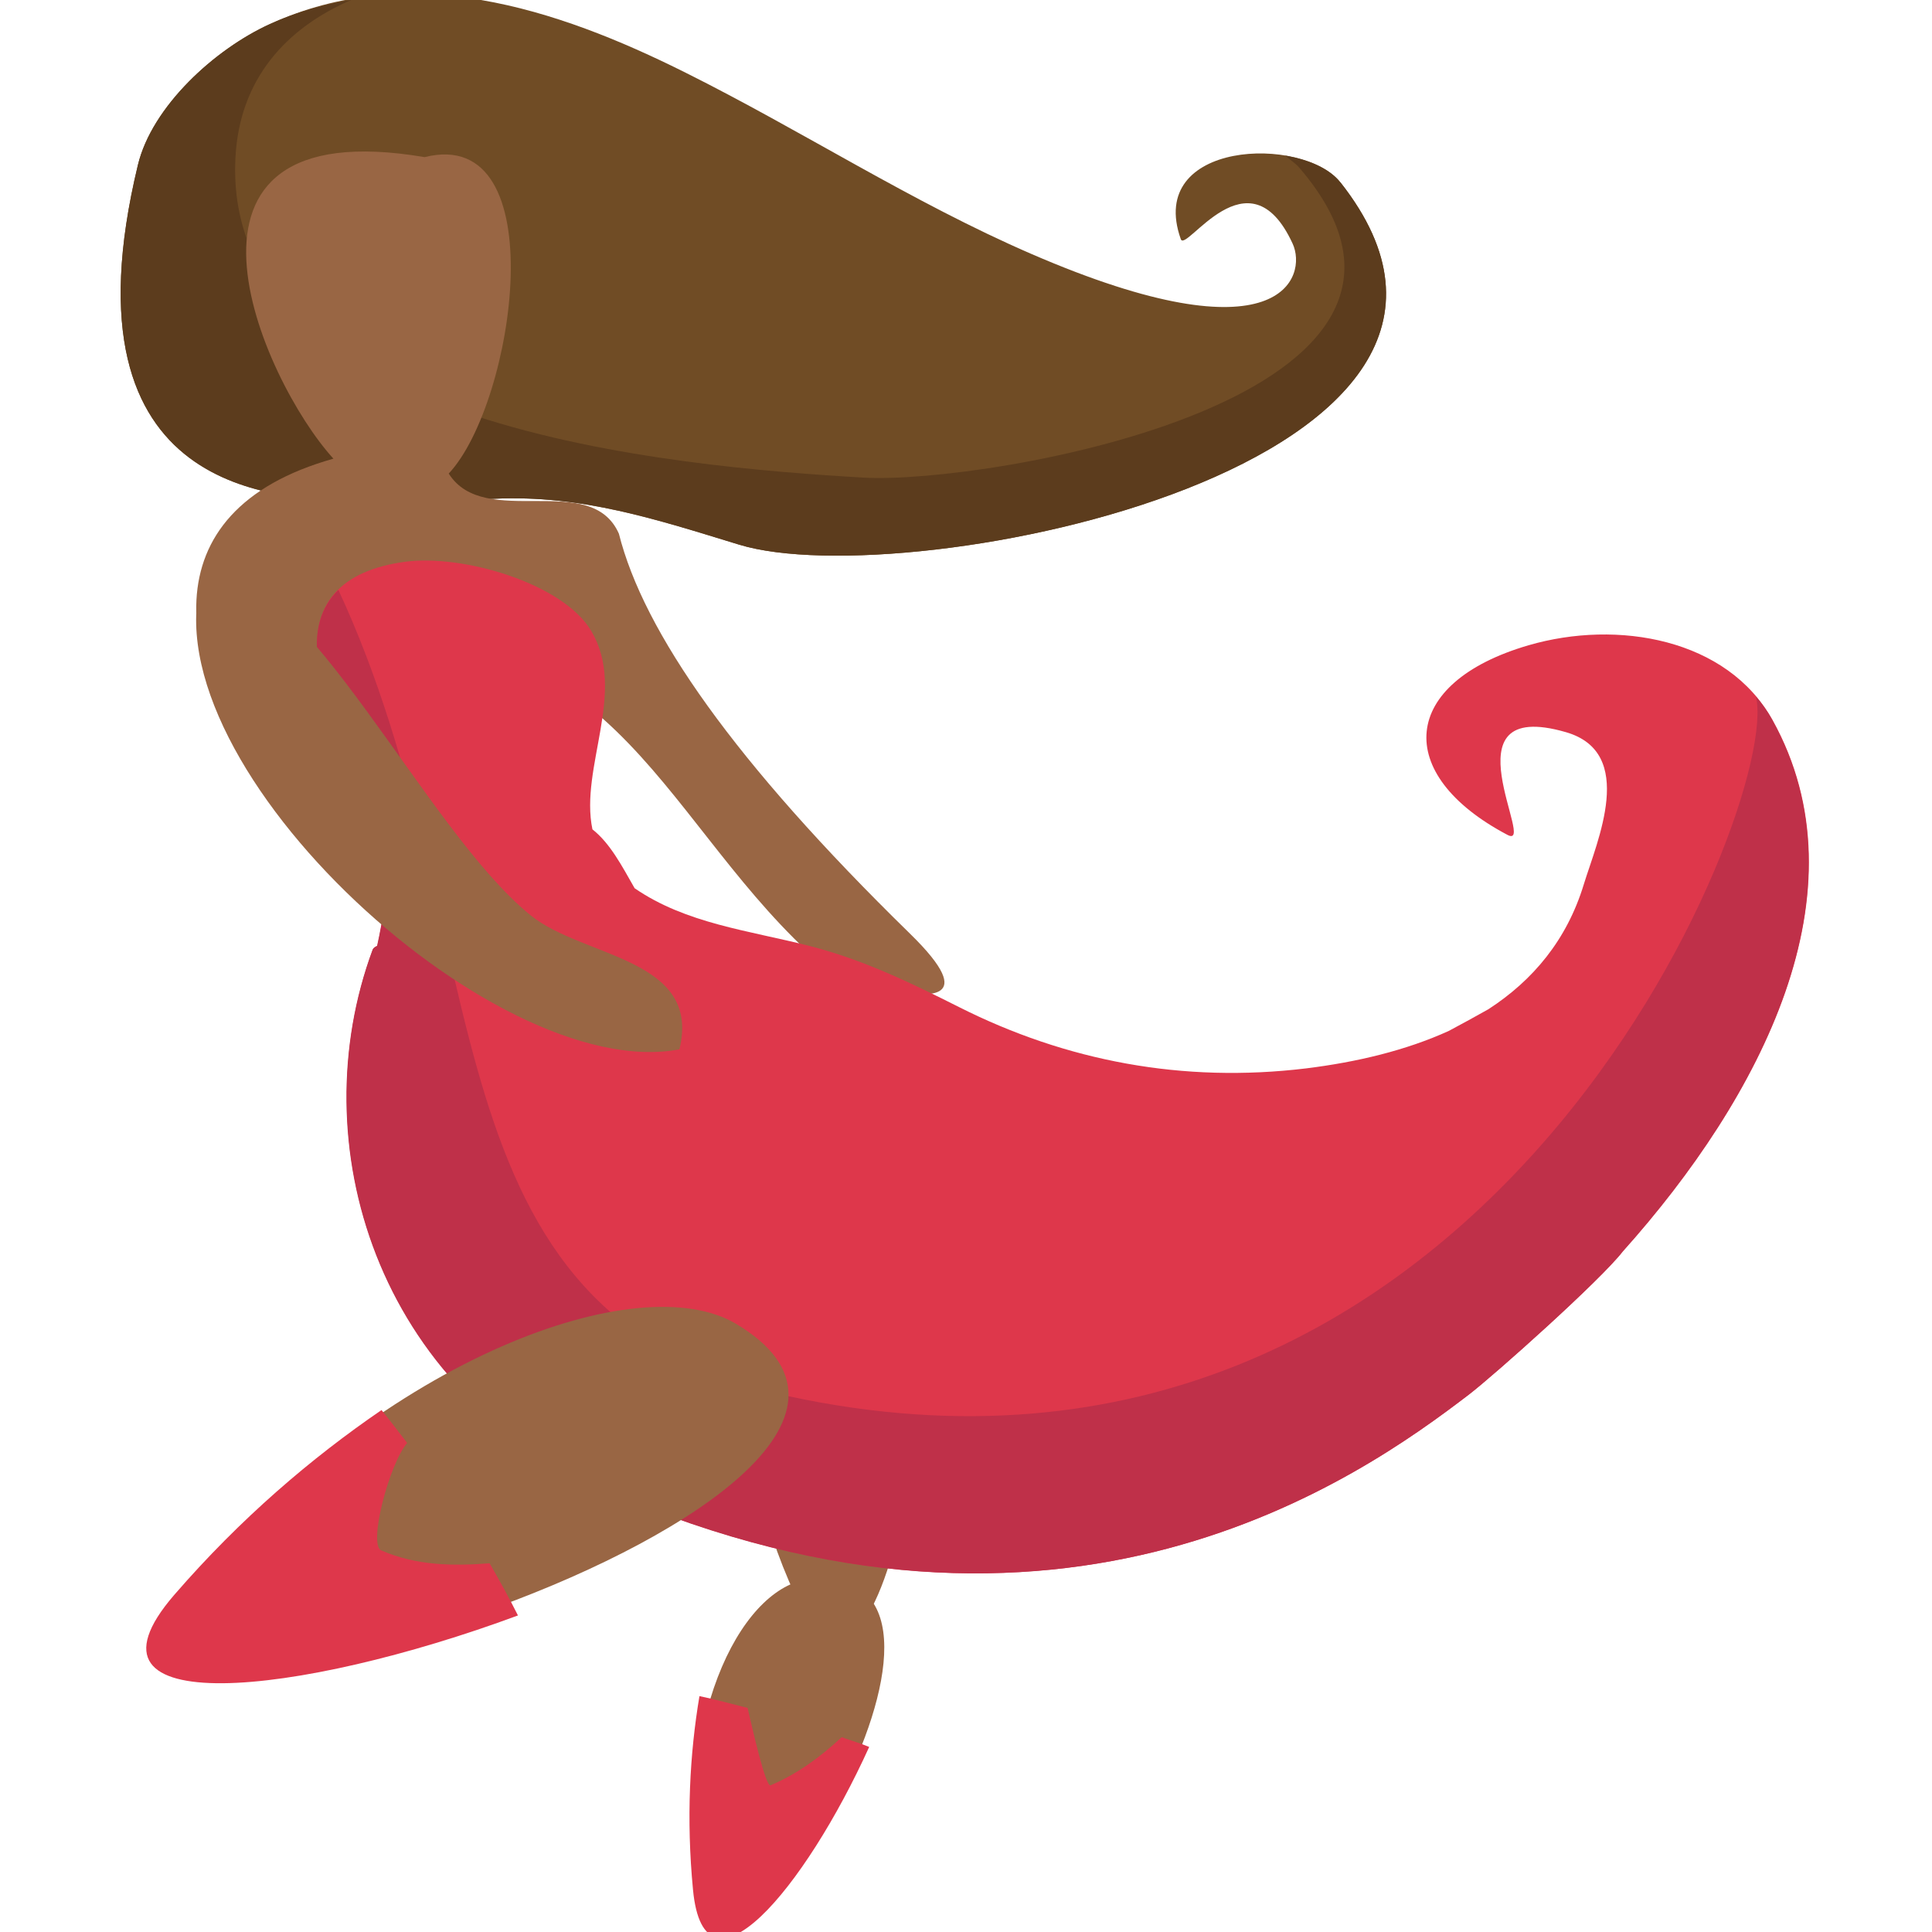 <svg xmlns="http://www.w3.org/2000/svg" viewBox="0 0 64 64" enable-background="new 0 0 64 64"><g transform="translate(4)"><path fill="#704c25" d="m40.4 6.04c-1.229-1.562-6.449-1.396-5.285 1.881.164.481 2.252-3.01 3.705.15.496 1.075-.342 3.943-8.668.335-3.948-1.711-7.59-4.077-11.444-6-4.317-2.158-9.14-3.718-13.761-1.612-1.829.83-3.912 2.729-4.379 4.672-2.685 11.132 4.855 11.01 7.08 11.136 1.58.094 3.144-.008 4.725-.08 2.886-.136 5.39.688 8.104 1.518 5.602 1.719 27.301-2.649 19.926-12"/><path fill="#5c3c1d" d="m40.4 6.04c-.356-.455-1.053-.756-1.828-.884.156.132.333.244.467.397 6.576 7.651-10.422 10.502-14.425 10.269-6.174-.361-21.247-1.59-20.816-10.572.125-2.639 1.693-4.328 3.844-5.254-.902.156-1.804.391-2.695.798-1.829.83-3.912 2.729-4.379 4.672-2.685 11.132 4.855 11.01 7.08 11.136 1.58.094 3.144-.008 4.725-.08 2.886-.136 5.39.688 8.104 1.518 5.602 1.719 27.301-2.649 19.926-12"/><g fill="#996644"><path d="m23.738 32.378c.455-.148 1.865.614 2.39.554.289-.033 2.455.369 0-2.02-5.812-5.681-8.807-9.977-9.626-13.232-.931-2.114-4.45-.108-5.637-1.993 2.196-2.344 3.541-11.567-.8-10.482-9.347-1.587-5.39 7.392-3.02 9.989-12.44 3.502 3.78 20.667 11.467 19.19.736-3.03-3.173-3.03-4.913-4.428-3.542-2.85-3.193-5.982-5.056-8.77 8.344-.232 9.742 6.825 15.197 11.193"/><path d="m22.671 42.628c-2.062.758-2.769 5.317-.063 10.774 2.672 5.394 6.417-13.11.063-10.774"/></g><path fill="#de374b" d="m54.713 23.849c-1.49-2.689-5.122-3.335-8.08-2.473-4.255 1.241-4.504 4.269-.699 6.279 1.021.542-2.173-4.591 1.939-3.401 2.355.68 1.027 3.621.593 5.04-.562 1.847-1.688 3.182-3.159 4.137-.428.243-.867.479-1.313.719-1.416.645-3.039 1.033-4.73 1.242-4.078.493-7.943-.24-11.498-2.033-1.618-.813-3.171-1.569-4.96-2.026-2.01-.513-4.077-.736-5.783-1.909-.423-.74-.81-1.488-1.398-1.951-.429-2.057 1.155-4.552-.038-6.571-.945-1.593-4.285-2.549-6.164-2.293-2.118.283-3.179 1.4-2.864 3.381.224 1.402 1.189 2.75 1.751 4.059.74 1.717.579 3.519.191 5.282-.072.032-.127.072-.147.12-2.378 6.41.105 14.609 7.769 17.939 15.09 6.561 24.919-.423 28.545-3.199.842-.646 4.365-3.793 5.092-4.737 4.576-5.11 8.116-11.915 4.957-17.606"/><path fill="#bf3049" d="m54.713 23.849c-.156-.285-.343-.541-.547-.778.878 3.484-8.932 28.16-32.05 23.18-12.345-2.665-9.481-15.02-14.907-26.711-.584.571-.832 1.38-.66 2.454.224 1.402 1.189 2.75 1.751 4.059.74 1.717.579 3.519.191 5.282-.072.032-.127.072-.147.12-2.378 6.411.105 14.61 7.769 17.94 15.09 6.56 24.919-.424 28.545-3.199.842-.646 4.366-3.793 5.092-4.738 4.577-5.108 8.117-11.913 4.958-17.604"/><path fill="#996644" d="m13.591 30.332c-3.514-2.832-7.445-11.478-10.802-11.478-2.294 6.102 9.502 17.1 15.718 15.906.739-3.02-3.174-3.03-4.916-4.428"/><g><path fill="#996644" d="m22.917 52.3c-2.22.128-4.498 4.248-3.86 10.2.632 5.881 10.711-10.596 3.86-10.2"/><path fill="#de374b" d="m21.526 59.14c-.164.066-.6-1.875-.762-2.563-.531-.133-1.053-.279-1.594-.391-.319 1.9-.441 4.049-.213 6.418.375 3.922 3.698-.023 5.836-4.734-.297-.128-.61-.212-.912-.323-.699.65-1.465 1.218-2.355 1.593"/></g><g><path fill="#996644" d="m20.367 43.845c-3.167-1.87-11.467.993-18.14 8.712-6.594 7.631 27.905-2.936 18.14-8.712"/><path fill="#de374b" d="m8.631 51.36c-.445-.191.269-2.876.857-3.56-.281-.363-.556-.729-.85-1.09-2.318 1.586-4.671 3.588-6.868 6.125-3.638 4.209 4.137 3.363 11.388.679-.292-.582-.608-1.156-.939-1.728-1.215.093-2.417.081-3.588-.426"/></g></g></svg>